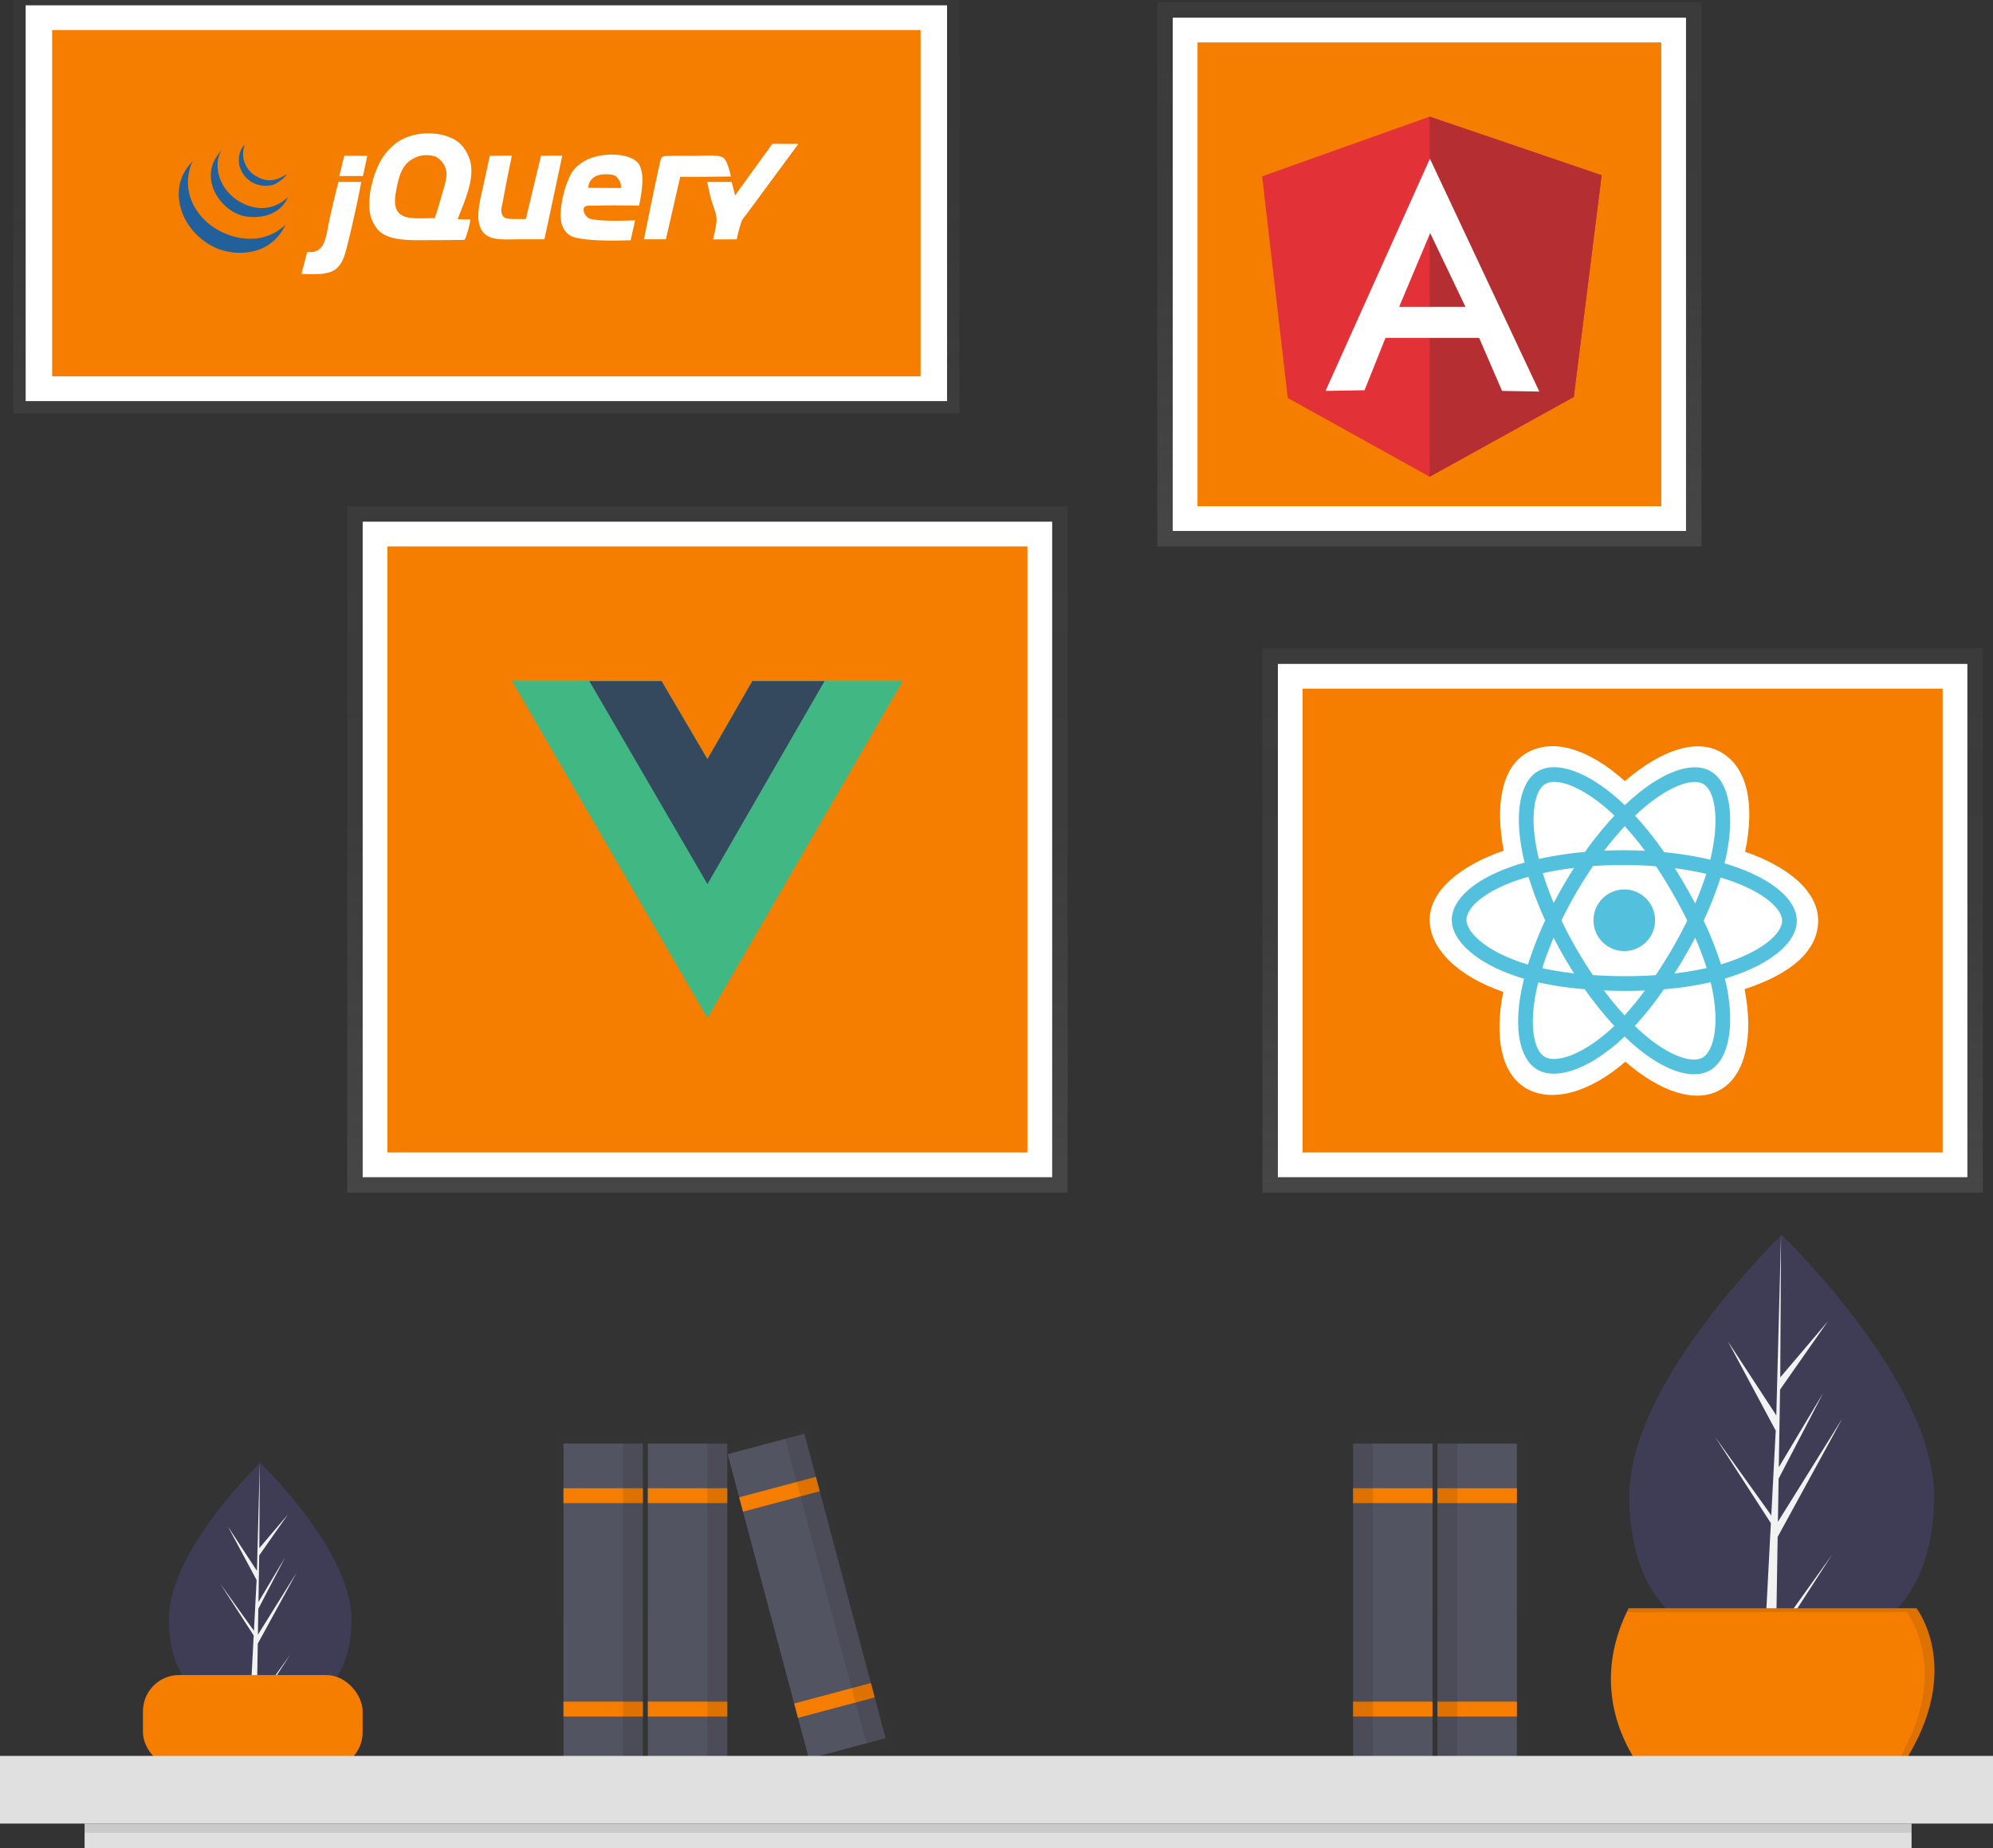 <?xml version="1.0" encoding="UTF-8" standalone="no"?>
<!-- Created with Inkscape (http://www.inkscape.org/) -->

<svg
   xmlns:dc="http://purl.org/dc/elements/1.1/"
   xmlns:cc="http://creativecommons.org/ns#"
   xmlns:rdf="http://www.w3.org/1999/02/22-rdf-syntax-ns#"
   xmlns:svg="http://www.w3.org/2000/svg"
   xmlns="http://www.w3.org/2000/svg"
   xmlns:xlink="http://www.w3.org/1999/xlink"
   xmlns:sodipodi="http://sodipodi.sourceforge.net/DTD/sodipodi-0.dtd"
   xmlns:inkscape="http://www.inkscape.org/namespaces/inkscape"
   width="208.272mm"
   height="193.146mm"
   viewBox="0 0 208.272 193.146"
   version="1.1"
   id="svg7439"
   style="enable-background:new"
   inkscape:version="0.92.4 (5da689c313, 2019-01-14)"
   sodipodi:docname="drawing-1.svg">
  <rect x="0" y="0" width="208.272" height="193.146" fill="#333333" stroke="none"/>
  <defs
     id="defs7433">
    <inkscape:perspective
       sodipodi:type="inkscape:persp3d"
       inkscape:vp_x="0 : 104.32142 : 1"
       inkscape:vp_y="0 : 999.99994 : 0"
       inkscape:vp_z="232.07739 : 104.32142 : 1"
       inkscape:persp3d-origin="116.0387 : 69.547613 : 1"
       id="perspective8029" />
    <linearGradient
       gradientUnits="userSpaceOnUse"
       y2="75.83"
       x2="600"
       y1="694.2"
       x1="600"
       id="4673c98d-e8c8-4911-bde5-090ef44e1581">
      <stop
         id="stop1339"
         stop-opacity="0.4"
         stop-color="gray"
         offset="0.2" />
      <stop
         id="stop1341"
         stop-opacity="0.5"
         stop-color="gray"
         offset="0.46" />
      <stop
         id="stop1343"
         stop-opacity="0.6"
         offset="1" />
    </linearGradient>
    <linearGradient
       gradientUnits="userSpaceOnUse"
       y2="223.2"
       x2="597.35"
       y1="783.63"
       x1="597.35"
       id="528408a2-f79a-48f6-b2a6-578d2aaf4c5c">
      <stop
         id="stop1346"
         stop-opacity="0.25"
         stop-color="gray"
         offset="0" />
      <stop
         id="stop1348"
         stop-opacity="0.12"
         stop-color="gray"
         offset="0.54" />
      <stop
         id="stop1350"
         stop-opacity="0.1"
         stop-color="gray"
         offset="1" />
    </linearGradient>
    <linearGradient
       inkscape:collect="always"
       xlink:href="#a3c4672e-2259-4d6c-8c24-5949363a8af1"
       id="linearGradient5685"
       gradientUnits="userSpaceOnUse"
       x1="278.973"
       y1="470.295"
       x2="278.973"
       y2="199.617" />
    <linearGradient
       gradientUnits="userSpaceOnUse"
       y2="199.617"
       x2="278.973"
       y1="470.295"
       x1="278.973"
       id="a3c4672e-2259-4d6c-8c24-5949363a8af1">
      <stop
         id="stop4852"
         stop-opacity="0.25"
         stop-color="gray"
         offset="0" />
      <stop
         id="stop4854"
         stop-opacity="0.12"
         stop-color="gray"
         offset="0.535" />
      <stop
         id="stop4856"
         stop-opacity="0.1"
         stop-color="gray"
         offset="1" />
    </linearGradient>
    <linearGradient
       xlink:href="#a3c4672e-2259-4d6c-8c24-5949363a8af1"
       y2="0"
       x2="191.795"
       y1="163.039"
       x1="191.795"
       id="acf699b8-10e6-407b-86e3-0f7f8fa4bdb6" />
    <linearGradient
       xlink:href="#a3c4672e-2259-4d6c-8c24-5949363a8af1"
       y2="0.876"
       x2="563.673"
       y1="215.467"
       x1="563.673"
       id="b28a1e8f-be05-408d-a6f5-6fd2e5b0337f" />
    <linearGradient
       xlink:href="#a3c4672e-2259-4d6c-8c24-5949363a8af1"
       y2="255.703"
       x2="639.878"
       y1="470.295"
       x1="639.878"
       id="f1fc4b36-2829-4464-83b0-fd2af5b19fd6" />
    <linearGradient
       xlink:href="#a3c4672e-2259-4d6c-8c24-5949363a8af1"
       gradientTransform="matrix(-1,0,0,1,1039.585,-85)"
       y2="650.043"
       x2="453.701"
       y1="780.902"
       x1="453.701"
       id="bb60ebe1-81e2-422a-a970-aa43062904da" />
    <linearGradient
       xlink:href="#a3c4672e-2259-4d6c-8c24-5949363a8af1"
       gradientTransform="matrix(-1,0,0,1,1039.585,-85)"
       y2="650.043"
       x2="488.734"
       y1="780.902"
       x1="488.734"
       id="a1b2f907-b002-48c8-973d-a12b277f13d1" />
    <linearGradient
       xlink:href="#a3c4672e-2259-4d6c-8c24-5949363a8af1"
       y2="566.043"
       x2="235.319"
       y1="696.902"
       x1="235.319"
       id="a8136d5f-4c26-4562-977f-ea29024932d1" />
    <linearGradient
       xlink:href="#a3c4672e-2259-4d6c-8c24-5949363a8af1"
       y2="566.043"
       x2="270.352"
       y1="696.902"
       x1="270.352"
       id="eaaf4b84-3353-429f-a894-84d4b3cd89b7" />
    <linearGradient
       xlink:href="#a3c4672e-2259-4d6c-8c24-5949363a8af1"
       y2="561.944"
       x2="319.81"
       y1="696.88"
       x1="319.81"
       id="fa1ca12c-a5d3-4b88-b665-ae3e1db189da" />
  </defs>
  <sodipodi:namedview
     id="base"
     pagecolor="#ffffff"
     bordercolor="#666666"
     borderopacity="1.0"
     inkscape:pageopacity="0.0"
     inkscape:pageshadow="2"
     inkscape:zoom="0.18513539"
     inkscape:cx="-528.88915"
     inkscape:cy="808.65968"
     inkscape:document-units="mm"
     inkscape:current-layer="layer1"
     showgrid="false"
     inkscape:window-width="958"
     inkscape:window-height="476"
     inkscape:window-x="952"
     inkscape:window-y="0"
     inkscape:window-maximized="0" />
  <g
     inkscape:label="Layer 1"
     inkscape:groupmode="layer"
     id="layer1"
     transform="translate(146.417,6.321)">
    <g
       id="g5101"
       transform="matrix(0.265,0,0,0.265,-146.417,-6.321)">
      <path
         id="path4871"
         transform="translate(-206.415,-85)"
         d="m 969.076,674.787 c 0,45.239 -26.894,61.036 -60.068,61.036 -0.772,0 -1.541,-0.008 -2.304,-0.029 -1.536,-0.033 -3.06,-0.1 -4.563,-0.209 -29.942,-2.117 -53.204,-18.728 -53.204,-60.799 0,-43.535 55.626,-98.472 59.822,-102.551 l 0.008,-0.004 c 0.159,-0.159 0.242,-0.238 0.242,-0.238 0,0 60.068,57.55 60.068,102.793 z"
         inkscape:connector-curvature="0"
         style="fill:#3f3d56" />
      <path
         id="path4873"
         transform="translate(-206.415,-85)"
         d="m 906.817,728.902 21.972,-30.698 -22.027,34.067 -0.058,3.524 c -1.536,-0.033 -3.06,-0.1 -4.563,-0.209 l 2.367,-45.26 -0.017,-0.351 0.042,-0.067 0.221,-4.275 -22.081,-34.155 22.148,30.948 0.054,0.906 1.791,-34.196 -18.904,-35.29 19.133,29.282 1.862,-70.893 0.008,-0.242 v 0.238 l -0.309,55.906 18.816,-22.164 -18.895,26.978 -0.497,30.618 17.572,-29.383 -17.647,33.891 -0.276,17.021 25.508,-40.901 -25.604,46.842 z"
         inkscape:connector-curvature="0"
         style="fill:#f2f2f2" />
      <path
         id="path4875"
         transform="translate(-206.415,-85)"
         d="m 345,723.419 c 0,27.107 -16.115,36.573 -35.993,36.573 -0.463,0 -0.923,-0.005 -1.381,-0.018 -0.921,-0.02 -1.834,-0.06 -2.734,-0.125 -17.941,-1.268 -31.88,-11.222 -31.88,-36.43 0,-26.086 33.331,-59.004 35.845,-61.448 l 0.005,-0.003 c 0.095,-0.095 0.145,-0.143 0.145,-0.143 0,0 35.993,34.484 35.993,61.594 z"
         inkscape:connector-curvature="0"
         style="fill:#3f3d56" />
      <path
         id="path4877"
         transform="translate(-206.415,-85)"
         d="m 307.694,755.844 13.166,-18.394 -13.198,20.413 -0.035,2.111 c -0.921,-0.02 -1.834,-0.06 -2.734,-0.125 l 1.418,-27.119 -0.01,-0.21 0.025,-0.04 0.133,-2.562 -13.231,-20.465 13.271,18.544 0.033,0.543 1.073,-20.49 -11.327,-21.146 11.465,17.546 1.116,-42.479 0.005,-0.145 v 0.143 l -0.185,33.498 11.275,-13.281 -11.322,16.165 -0.298,18.346 10.529,-17.606 L 308.287,719.399 308.122,729.598 323.406,705.09 308.064,733.158 Z"
         inkscape:connector-curvature="0"
         style="fill:#f2f2f2" />
      <rect
         id="rect4879"
         height="270.678"
         width="284.09"
         y="199.617"
         x="136.928"
         style="fill:url(#linearGradient5685)" />
      <rect
         id="rect4881"
         height="258.486"
         width="271.898"
         y="205.713"
         x="143.024"
         style="fill:#ffffff" />
      <rect
         id="rect4883"
         height="238.977"
         width="252.389"
         y="215.467"
         x="152.779"
         style="fill:#f57e00" />
      <path
         id="path4885"
         transform="translate(-206.415,-85)"
         d="m 531.584,353.55 h 30.797 L 485.388,486.362 408.396,353.55 h 58.899 l 18.093,30.797 17.708,-30.797 z"
         inkscape:connector-curvature="0"
         style="fill:#41b883" />
      <path
         id="path4887"
         transform="translate(-206.415,-85)"
         d="m 408.396,353.55 76.993,132.812 76.993,-132.812 h -30.797 l -46.196,79.687 -46.581,-79.687 z"
         inkscape:connector-curvature="0"
         style="fill:#41b883" />
      <path
         id="path4889"
         transform="translate(-206.415,-85)"
         d="m 438.808,353.55 46.581,80.072 46.196,-80.072 h -28.487 l -17.708,30.797 -18.093,-30.797 z"
         inkscape:connector-curvature="0"
         style="fill:#35495e" />
      <g
         id="g4893"
         style="opacity:0.5">
        <rect
           id="rect4891"
           height="163.039"
           width="373.097"
           x="5.247"
           y="0"
           style="fill:url(#acf699b8-10e6-407b-86e3-0f7f8fa4bdb6)" />
      </g>
      <rect
         id="rect4895"
         height="156.067"
         width="363.343"
         y="2.095"
         x="10.124"
         style="fill:#ffffff" />
      <rect
         id="rect4897"
         height="136.558"
         width="342.463"
         y="11.849"
         x="20.564"
         style="fill:#f57e00" />
      <path
         id="path4899"
         transform="translate(-206.415,-85)"
         d="m 510.99,141.702 10.259,0.057 c 0,0 -19.073,25.845 -20.631,27.952 a 12.016,12.016 0 0 0 -1.664,2.33 52.041,52.041 0 0 0 -1.997,7.321 l -9.387,0.047 c 0,0 1.461,-5.241 1.4,-8.033 -0.053,-2.439 -1.298,-4.875 -1.996,-7.321 -0.706,-2.476 -1.664,-7.321 -1.664,-7.321 h 9.651 l 1.331,5.324 14.698,-20.355"
         inkscape:connector-curvature="0"
         style="fill:#ffffff" />
      <path
         id="path4901"
         transform="translate(-206.415,-85)"
         d="m 491.564,147.153 c 1.893,1.141 3.055,7.437 3.055,7.437 0,0 -9.906,0.146 -15.297,0.146 h -4.659 l -5.657,24.624 h -8.652 c 0,0 5.384,-26.76 6.655,-31.612 0.412,-1.571 2.822,-1.301 6.891,-1.301 H 480.4 c 4.196,0 9.101,-0.536 11.164,0.705 m -40.277,11.993 a 5.186,5.186 0 0 0 -0.915,-3.411 c -1.012,-1.56 -1.946,-1.923 -4.609,-2.007 -7.517,-0.236 -7.371,5.334 -7.371,5.334 z m 8.152,-6.379 c 1.102,3.974 -0.998,13.311 -0.998,13.311 0,0 -10.965,-0.183 -16.971,0 -1.867,0.057 -4.103,-0.203 -4.659,0.666 -0.782,1.217 0.286,3.092 1.191,3.883 1.042,0.911 3.071,1.015 3.8,1.108 4.875,0.619 15.077,0.16 15.077,0.16 l -1.767,7.826 c 0,0 -14.417,0.723 -21.629,-0.998 a 7.341,7.341 0 0 1 -3.661,-1.996 c -0.246,-0.266 -0.46,-0.628 -0.693,-0.942 a 8.745,8.745 0 0 1 -0.971,-1.721 c -1.647,-4.389 0.193,-12.797 1.997,-17.303 0.209,-0.522 0.472,-1.184 0.749,-1.747 0.346,-0.702 0.638,-1.494 0.915,-1.913 0.186,-0.289 0.416,-0.476 0.609,-0.749 a 11.174,11.174 0 0 1 0.722,-0.915 13.713,13.713 0 0 1 2.33,-1.996 c 3.004,-2.25 8.442,-3.997 14.974,-3.328 2.459,0.253 6.173,1.131 7.986,3.661 a 11.171,11.171 0 0 1 0.998,2.995 z m -39.681,-6.349 8.389,-0.049 c 0,0 -4.675,22.178 -7.058,32.993 h -9.651 c -6.744,0 -12.751,0.835 -15.306,-3.993 -2.479,-4.688 -0.113,-12.398 0.998,-17.636 0.785,-3.707 2.44,-11.284 2.44,-11.284 l 8.692,-0.08 c 0,0 -2.456,11.796 -3.478,17.686 -0.366,2.11 -1.121,4.096 -0.332,5.656 0.749,1.485 1.797,1.591 4.991,1.664 1.012,0.024 4.326,0 4.326,0 l 5.99,-24.957 m -39.266,15.973 c 0.878,-3.121 2.16,-6.505 1.997,-9.317 a 7.999,7.999 0 0 0 -4.326,-6.322 11.085,11.085 0 0 0 -11.314,2.662 c -2.359,2.556 -3.158,5.541 -3.993,9.651 -0.622,3.051 -1.131,6.272 0,8.651 2.003,4.207 8.249,3.288 14.974,3.328 0.998,-2.675 1.823,-5.68 2.662,-8.652 z m 11.647,-12.312 c 0.958,6.968 -2.718,14.658 -5.251,21.346 2.582,0.233 4.845,-0.036 5.008,0.157 0.17,0.25 -1.731,7.983 -2.393,8.003 -2.049,0.053 -8.841,0.11 -11.673,0.11 -9.241,0 -17.886,0.602 -22.294,-3.993 a 14.493,14.493 0 0 1 -3.328,-7.321 31.047,31.047 0 0 1 0.999,-11.313 34.242,34.242 0 0 1 3.328,-8.652 c 3.883,-6.778 10.638,-11.809 21.962,-10.648 a 21.09,21.09 0 0 1 7.321,2.329 c 0.136,0.08 0.613,0.459 0.722,0.526 2.662,1.694 5.088,5.737 5.601,9.457 z M 351.253,146.457 c -0.559,2.546 -1.118,5.431 -1.707,7.947 h -9.317 c 0.722,-2.788 1.274,-5.56 1.997,-7.986 2.981,0 5.753,0.04 9.028,0.04 M 339.896,156.733 h 8.985 c -1.175,6.502 -3.501,16.99 -5.324,24.291 -1.141,4.569 -1.903,7.903 -4.991,10.315 -0.276,0.216 -0.436,0.114 -0.666,0.333 -0.569,0.543 -3.201,1.172 -4.658,1.331 a 66.98,66.98 0 0 1 -7.96,-0.026 c 0.762,-2.785 1.624,-6.129 2.303,-8.626 7.098,0.859 7.277,-5.85 8.652,-12.312 0.795,-3.734 3.205,-13.81 3.66,-15.307"
         inkscape:connector-curvature="0"
         style="fill:#ffffff" />
      <path
         id="path4903"
         transform="translate(-206.415,-85)"
         d="m 318.932,173.704 -0.193,0.499 c -3.281,6.389 -9.095,10.309 -17.387,10.482 a 24.309,24.309 0 0 1 -9.983,-1.996 25.787,25.787 0 0 1 -11.979,-11.314 c -3.431,-6.645 -4.05,-15.889 3.084,-22.794 0.11,0 -0.865,1.497 -0.755,1.497 l -0.196,0.639 c -5.141,16.095 10.698,29.889 26.095,28.311 a 20.225,20.225 0 0 0 11.313,-5.324"
         inkscape:connector-curvature="0"
         style="fill:#21609b" />
      <path
         id="path4905"
         transform="translate(-206.415,-85)"
         d="m 309.615,167.049 a 14.732,14.732 0 0 0 10.316,-4.326 c -2.096,5.321 -8.166,8.741 -16.305,7.653 -6.815,-0.912 -13.307,-7.77 -13.976,-14.642 -0.489,-5.001 1.254,-7.986 4.126,-11.607 a 12.145,12.145 0 0 0 -1.464,4.286 c -1.091,10.818 8.642,18.578 17.303,18.635"
         inkscape:connector-curvature="0"
         style="fill:#21609b" />
      <path
         id="path4907"
         transform="translate(-206.415,-85)"
         d="m 319.541,153.611 c -0.602,1.381 -4.069,3.99 -5.6,4.316 -6.063,1.292 -9.946,-1.583 -11.98,-4.855 a 14.983,14.983 0 0 1 -0.961,-2.162 c -0.789,-2.682 -0.426,-6.739 1.927,-8.838 a 11.048,11.048 0 0 0 -0.439,5.823 12.932,12.932 0 0 0 1.604,3.504 9.216,9.216 0 0 0 3.66,3.235 9.71,9.71 0 0 0 1.84,0.881 c 1.527,0.45 4.752,1.634 9.95,-1.903"
         inkscape:connector-curvature="0"
         style="fill:#21609b" />
      <rect
         id="rect4909"
         height="214.592"
         width="214.592"
         y="0.876"
         x="456.377"
         style="fill:url(#b28a1e8f-be05-408d-a6f5-6fd2e5b0337f)" />
      <rect
         id="rect4911"
         height="202.399"
         width="202.399"
         y="6.972"
         x="462.474"
         style="fill:#ffffff" />
      <rect
         id="rect4913"
         height="182.891"
         width="182.891"
         y="16.726"
         x="472.228"
         style="fill:#f57e00" />
      <path
         id="path4915"
         transform="translate(-206.415,-85)"
         d="m 704.136,154.523 66.053,-23.535 67.832,23.116 -10.983,87.392 -56.849,31.484 -55.96,-31.066 z"
         inkscape:connector-curvature="0"
         style="fill:#e23237" />
      <path
         id="path4917"
         transform="translate(-206.415,-85)"
         d="m 838.021,154.105 -67.832,-23.116 v 141.992 l 56.849,-31.432 z"
         inkscape:connector-curvature="0"
         style="fill:#b52e31" />
      <path
         id="path4919"
         transform="translate(-206.415,-85)"
         d="m 770.294,147.568 -41.159,91.576 15.376,-0.261 8.264,-20.659 h 36.923 l 9.048,20.92 14.696,0.261 -43.147,-91.837 z m 0.105,29.34 13.911,29.078 h -26.15 z"
         inkscape:connector-curvature="0"
         style="fill:#ffffff" />
      <rect
         id="rect4921"
         height="214.592"
         width="284.09"
         y="255.703"
         x="497.832"
         style="fill:url(#f1fc4b36-2829-4464-83b0-fd2af5b19fd6)" />
      <rect
         id="rect4923"
         height="202.399"
         width="271.898"
         y="261.8"
         x="503.929"
         style="fill:#ffffff" />
      <rect
         id="rect4925"
         height="182.891"
         width="252.389"
         y="271.554"
         x="513.683"
         style="fill:#f57e00" />
      <path
         id="path4927"
         transform="translate(-206.415,-85)"
         d="m 770.198,447.589 c -0.037,11.57 11.227,22.406 29.019,28.551 -3.613,17.895 -0.739,32.337 8.994,37.991 10.004,5.812 24.949,1.858 39.161,-10.486 13.777,11.932 27.724,16.655 37.485,11.046 10.032,-5.765 13.126,-21.167 9.529,-39.644 18.571,-6.075 28.978,-15.252 29.015,-26.974 0.036,-11.302 -11.252,-21.114 -28.804,-27.219 3.996,-19.216 0.706,-33.309 -9.43,-39.196 -9.772,-5.677 -23.912,-0.801 -37.969,11.355 -14.543,-12.995 -28.515,-16.992 -38.678,-11.152 -9.799,5.631 -12.636,20.317 -9.126,38.566 -17.229,5.946 -29.16,15.907 -29.195,27.163 z"
         inkscape:connector-curvature="0"
         style="fill:#ffffff" />
      <path
         id="path4929"
         transform="translate(-206.415,-85)"
         d="m 890.856,426.849 q -2.17,-0.752 -4.376,-1.394 0.371,-1.486 0.686,-2.985 c 3.366,-16.084 1.239,-29.056 -6.15,-33.347 -7.085,-4.116 -18.706,0.116 -30.462,10.281 q -1.738,1.506 -3.397,3.098 -1.104,-1.065 -2.248,-2.089 c -12.252,-10.948 -24.553,-15.584 -31.962,-11.327 -7.104,4.082 -9.243,16.265 -6.306,31.527 q 0.438,2.267 0.991,4.51 c -1.744,0.489 -3.429,1.012 -5.041,1.568 -14.42,4.976 -23.645,12.818 -23.67,20.982 -0.027,8.432 9.822,16.921 24.81,22.097 q 1.823,0.627 3.675,1.162 -0.61,2.411 -1.084,4.854 c -2.893,14.978 -0.708,26.885 6.351,30.987 7.291,4.235 19.565,-0.056 31.536,-10.453 q 1.419,-1.233 2.847,-2.608 1.786,1.734 3.667,3.367 c 11.532,9.987 22.94,14.041 30.019,9.973 7.311,-4.202 9.723,-16.978 6.693,-32.542 q -0.347,-1.783 -0.804,-3.64 1.293,-0.377 2.533,-0.782 c 15.614,-5.118 25.788,-13.441 25.815,-21.986 0.026,-8.193 -9.445,-16.148 -24.124,-21.253 z"
         inkscape:connector-curvature="0"
         style="fill:#53c1de" />
      <path
         id="path4931"
         transform="translate(-206.415,-85)"
         d="m 887.353,464.565 c -0.744,0.244 -1.509,0.479 -2.287,0.708 a 136.419,136.419 0 0 0 -6.835,-17.258 136.361,136.361 0 0 0 6.675,-16.964 c 1.39,0.408 2.74,0.837 4.041,1.289 12.577,4.373 20.237,10.806 20.221,15.744 -0.017,5.26 -8.333,12.062 -21.814,16.482 z m -5.623,11.055 c 1.34,6.882 1.515,13.101 0.597,17.959 -0.824,4.365 -2.463,7.272 -4.481,8.432 -4.296,2.468 -13.456,-0.787 -23.317,-9.327 q -1.696,-1.469 -3.412,-3.13 a 136.587,136.587 0 0 0 11.45,-14.445 135.683,135.683 0 0 0 18.436,-2.782 q 0.41,1.681 0.726,3.294 z m -56.593,25.796 c -4.194,1.466 -7.53,1.498 -9.543,0.329 -4.284,-2.488 -6.038,-12.05 -3.564,-24.859 q 0.441,-2.271 1.008,-4.514 a 136.677,136.677 0 0 0 18.327,2.712 141.437,141.437 0 0 0 11.634,14.467 q -1.27,1.221 -2.6,2.379 c -5.294,4.598 -10.594,7.855 -15.261,9.487 z M 805.629,464.275 c -6.627,-2.289 -12.097,-5.253 -15.842,-8.48 -3.365,-2.901 -5.06,-5.776 -5.053,-8.104 0.016,-4.954 7.422,-11.25 19.755,-15.506 q 2.322,-0.798 4.688,-1.459 a 139.397,139.397 0 0 0 6.577,17.204 141.512,141.512 0 0 0 -6.769,17.407 q -1.691,-0.49 -3.355,-1.062 z m 6.72,-44.76 c -2.516,-13.076 -0.787,-22.929 3.494,-25.389 4.561,-2.621 14.613,1.169 25.192,10.621 0.676,0.604 1.355,1.237 2.035,1.891 a 139.285,139.285 0 0 0 -11.635,14.306 142.021,142.021 0 0 0 -18.165,2.764 q -0.514,-2.086 -0.922,-4.195 z m 58.643,14.677 q -1.984,-3.453 -4.116,-6.817 c 4.34,0.562 8.496,1.303 12.399,2.208 a 123.985,123.985 0 0 1 -4.392,11.702 q -1.875,-3.585 -3.892,-7.092 z M 847.133,410.804 a 124.302,124.302 0 0 1 7.976,9.691 q -8.035,-0.405 -16.081,-0.054 c 2.654,-3.477 5.372,-6.707 8.105,-9.636 z m -24.161,23.275 q -2.013,3.466 -3.863,7.024 c -1.68,-4.02 -3.116,-7.971 -4.286,-11.787 3.885,-0.857 8.027,-1.553 12.342,-2.079 q -2.176,3.371 -4.193,6.842 z m 4.185,34.747 a 123.758,123.758 0 0 1 -12.533,-2.056 c 1.214,-3.875 2.706,-7.902 4.448,-11.998 q 1.834,3.571 3.835,7.052 2.041,3.551 4.25,7.001 z m 19.9,16.555 c -2.745,-2.981 -5.483,-6.278 -8.155,-9.823 q 3.907,0.166 7.96,0.179 4.16,0.013 8.214,-0.157 a 123.602,123.602 0 0 1 -8.018,9.8 z m 27.839,-30.641 a 123.437,123.437 0 0 1 4.531,11.983 123.352,123.352 0 0 1 -12.699,2.123 q 2.168,-3.413 4.199,-6.91 2.064,-3.554 3.969,-7.196 z m -8.995,4.277 q -3.108,5.361 -6.56,10.511 c -4.038,0.276 -8.21,0.411 -12.461,0.398 -4.234,-0.013 -8.352,-0.158 -12.317,-0.428 q -3.507,-5.157 -6.616,-10.569 -3.092,-5.379 -5.77,-10.981 2.704,-5.583 5.822,-10.95 v 10e-4 q 3.115,-5.365 6.63,-10.482 c 4.047,-0.293 8.197,-0.44 12.391,-0.427 4.213,0.013 8.366,0.188 12.41,0.509 q 3.445,5.127 6.522,10.488 3.093,5.371 5.831,10.935 -2.744,5.6 -5.881,10.995 z m 12.195,-64.868 c 4.548,2.642 6.286,13.244 3.38,27.13 q -0.286,1.357 -0.62,2.703 a 139.239,139.239 0 0 0 -18.183,-2.932 136.542,136.542 0 0 0 -11.456,-14.39 q 1.533,-1.469 3.138,-2.86 c 10.073,-8.71 19.471,-12.132 23.741,-9.651 z"
         inkscape:connector-curvature="0"
         style="fill:#ffffff" />
      <path
         id="path4933"
         transform="translate(-206.415,-85)"
         d="m 846.989,435.738 a 12.15,12.15 0 1 1 -12.188,12.111 12.149,12.149 0 0 1 12.188,-12.111"
         inkscape:connector-curvature="0"
         style="fill:#53c1de" />
      <g
         id="g4943"
         style="opacity:0.7">
        <g
           id="g4937"
           style="opacity:0.1">
          <polygon
             id="polygon4935"
             points="602.37,583.59 602.37,589.773 602.37,672.203 602.37,678.386 602.37,695.902 577.64,695.902 569.397,695.902 569.397,678.386 569.397,672.203 569.397,589.773 569.397,583.59 569.397,565.043 577.64,565.043 602.37,565.043 "
             style="fill:url(#bb60ebe1-81e2-422a-a970-aa43062904da)" />
        </g>
        <g
           id="g4941"
           style="opacity:0.1">
          <polygon
             id="polygon4939"
             points="567.337,583.59 567.337,589.773 567.337,672.203 567.337,678.386 567.337,695.902 542.607,695.902 534.364,695.902 534.364,678.386 534.364,672.203 534.364,589.773 534.364,583.59 534.364,565.043 542.607,565.043 567.337,565.043 "
             style="fill:url(#a1b2f907-b002-48c8-973d-a12b277f13d1)" />
        </g>
      </g>
      <rect
         id="rect4945"
         rx="14.297"
         height="36.866"
         width="86.635"
         y="660.516"
         x="56.364"
         style="fill:#f57e00" />
      <g
         id="g4959"
         style="opacity:0.7">
        <g
           id="g4949"
           style="opacity:0.1">
          <polygon
             id="polygon4947"
             points="218.832,584.59 218.832,590.773 218.832,673.203 218.832,679.386 218.832,696.902 243.562,696.902 251.805,696.902 251.805,679.386 251.805,673.203 251.805,590.773 251.805,584.59 251.805,566.043 243.562,566.043 218.832,566.043 "
             style="fill:url(#a8136d5f-4c26-4562-977f-ea29024932d1)" />
        </g>
        <g
           id="g4953"
           style="opacity:0.1">
          <polygon
             id="polygon4951"
             points="253.866,584.59 253.866,590.773 253.866,673.203 253.866,679.386 253.866,696.902 278.595,696.902 286.838,696.902 286.838,679.386 286.838,673.203 286.838,590.773 286.838,584.59 286.838,566.043 278.595,566.043 253.866,566.043 "
             style="fill:url(#eaaf4b84-3353-429f-a894-84d4b3cd89b7)" />
        </g>
        <g
           id="g4957"
           style="opacity:0.1">
          <polygon
             id="polygon4955"
             points="352.601,688.383 325.251,585.838 323.658,579.865 318.878,561.944 287.019,570.441 291.799,588.362 293.068,593.119 314.635,673.982 316.228,679.955 320.742,696.88 "
             style="fill:url(#fa1ca12c-a5d3-4b88-b665-ae3e1db189da)" />
        </g>
      </g>
      <rect
         id="rect4961"
         height="124.256"
         width="31.309"
         y="569.241"
         x="222.207"
         style="fill:#535461" />
      <rect
         id="rect4963"
         height="5.87"
         width="31.309"
         y="586.853"
         x="222.207"
         style="fill:#f57e00" />
      <rect
         id="rect4965"
         height="5.87"
         width="31.309"
         y="670.994"
         x="222.207"
         style="fill:#f57e00" />
      <rect
         id="rect4967"
         height="124.256"
         width="7.827"
         y="569.241"
         x="245.689"
         style="opacity:0.1" />
      <rect
         id="rect4969"
         height="124.256"
         width="31.309"
         y="569.241"
         x="255.473"
         style="fill:#535461" />
      <rect
         id="rect4971"
         height="5.87"
         width="31.309"
         y="586.853"
         x="255.473"
         style="fill:#f57e00" />
      <rect
         id="rect4973"
         height="5.87"
         width="31.309"
         y="670.994"
         x="255.473"
         style="fill:#f57e00" />
      <rect
         id="rect4975"
         height="124.256"
         width="7.827"
         y="569.241"
         x="278.954"
         style="opacity:0.1" />
      <rect
         id="rect4977"
         transform="rotate(-14.934,97.035,1459.358)"
         height="124.256"
         width="31.309"
         y="652.285"
         x="508.851"
         style="fill:#535461" />
      <rect
         id="rect4979"
         transform="rotate(-14.934,86.319,1419.18)"
         height="5.87"
         width="31.309"
         y="671.3"
         x="498.135"
         style="fill:#f57e00" />
      <rect
         id="rect4981"
         transform="rotate(-14.934,108.003,1500.48)"
         height="5.87"
         width="31.309"
         y="752.6"
         x="519.819"
         style="fill:#f57e00" />
      <rect
         id="rect4983"
         transform="rotate(-14.934,108.379,1456.332)"
         height="124.256"
         width="7.827"
         y="649.259"
         x="531.936"
         style="opacity:0.1" />
      <rect
         id="rect4985"
         transform="rotate(-180,685.726,673.869)"
         height="124.256"
         width="31.309"
         y="654.241"
         x="773.279"
         style="fill:#535461" />
      <rect
         id="rect4987"
         transform="rotate(-180,685.726,632.288)"
         height="5.87"
         width="31.309"
         y="671.853"
         x="773.279"
         style="fill:#f57e00" />
      <rect
         id="rect4989"
         transform="rotate(-180,685.726,716.43)"
         height="5.87"
         width="31.309"
         y="755.994"
         x="773.279"
         style="fill:#f57e00" />
      <rect
         id="rect4991"
         transform="rotate(-180,673.985,673.869)"
         height="124.256"
         width="7.827"
         y="654.241"
         x="773.279"
         style="opacity:0.1" />
      <rect
         id="rect4993"
         transform="rotate(-180,652.46,673.869)"
         height="124.256"
         width="31.309"
         y="654.241"
         x="740.014"
         style="fill:#535461" />
      <rect
         id="rect4995"
         transform="rotate(-180,652.46,632.288)"
         height="5.87"
         width="31.309"
         y="671.853"
         x="740.014"
         style="fill:#f57e00" />
      <rect
         id="rect4997"
         transform="rotate(-180,652.46,716.43)"
         height="5.87"
         width="31.309"
         y="755.994"
         x="740.014"
         style="fill:#f57e00" />
      <rect
         id="rect4999"
         transform="rotate(-180,640.72,673.869)"
         height="124.256"
         width="7.827"
         y="654.241"
         x="740.014"
         style="opacity:0.1" />
      <path
         id="path5001"
         transform="translate(-206.415,-85)"
         d="m 848.654,719.163 h 113.512 c 0,0 22.393,28.571 -12.355,71.041 h -89.574 c 0,0 -32.432,-29.343 -11.583,-71.041 z"
         inkscape:connector-curvature="0"
         style="fill:#f57e00" />
      <g
         id="g5005"
         style="opacity:0.1">
        <path
           id="path5003"
           transform="translate(-206.415,-85)"
           d="M 962.166,719.163 H 848.654 c -0.259,0.517 -0.503,1.031 -0.745,1.544 H 958.305 c 0,0 21.844,27.881 -11.117,69.497 h 2.623 c 34.748,-42.47 12.355,-71.041 12.355,-71.041 z"
           inkscape:connector-curvature="0" />
      </g>
      <rect
         id="rect5007"
         height="26.684"
         width="787.169"
         y="692.4"
         x="0"
         style="fill:#e0e0e0" />
      <rect
         id="rect5009"
         height="10.916"
         width="720.46"
         y="719.084"
         x="33.355"
         style="fill:#e0e0e0" />
      <rect
         id="rect5011"
         height="3.639"
         width="720.46"
         y="719.084"
         x="33.355"
         style="opacity:0.1" />
    </g>
  </g>
  <g
     inkscape:groupmode="layer"
     id="layer2"
     inkscape:label="Layer 2"
     style="display:inline"
     transform="translate(-5.53,3.964)" />
</svg>

